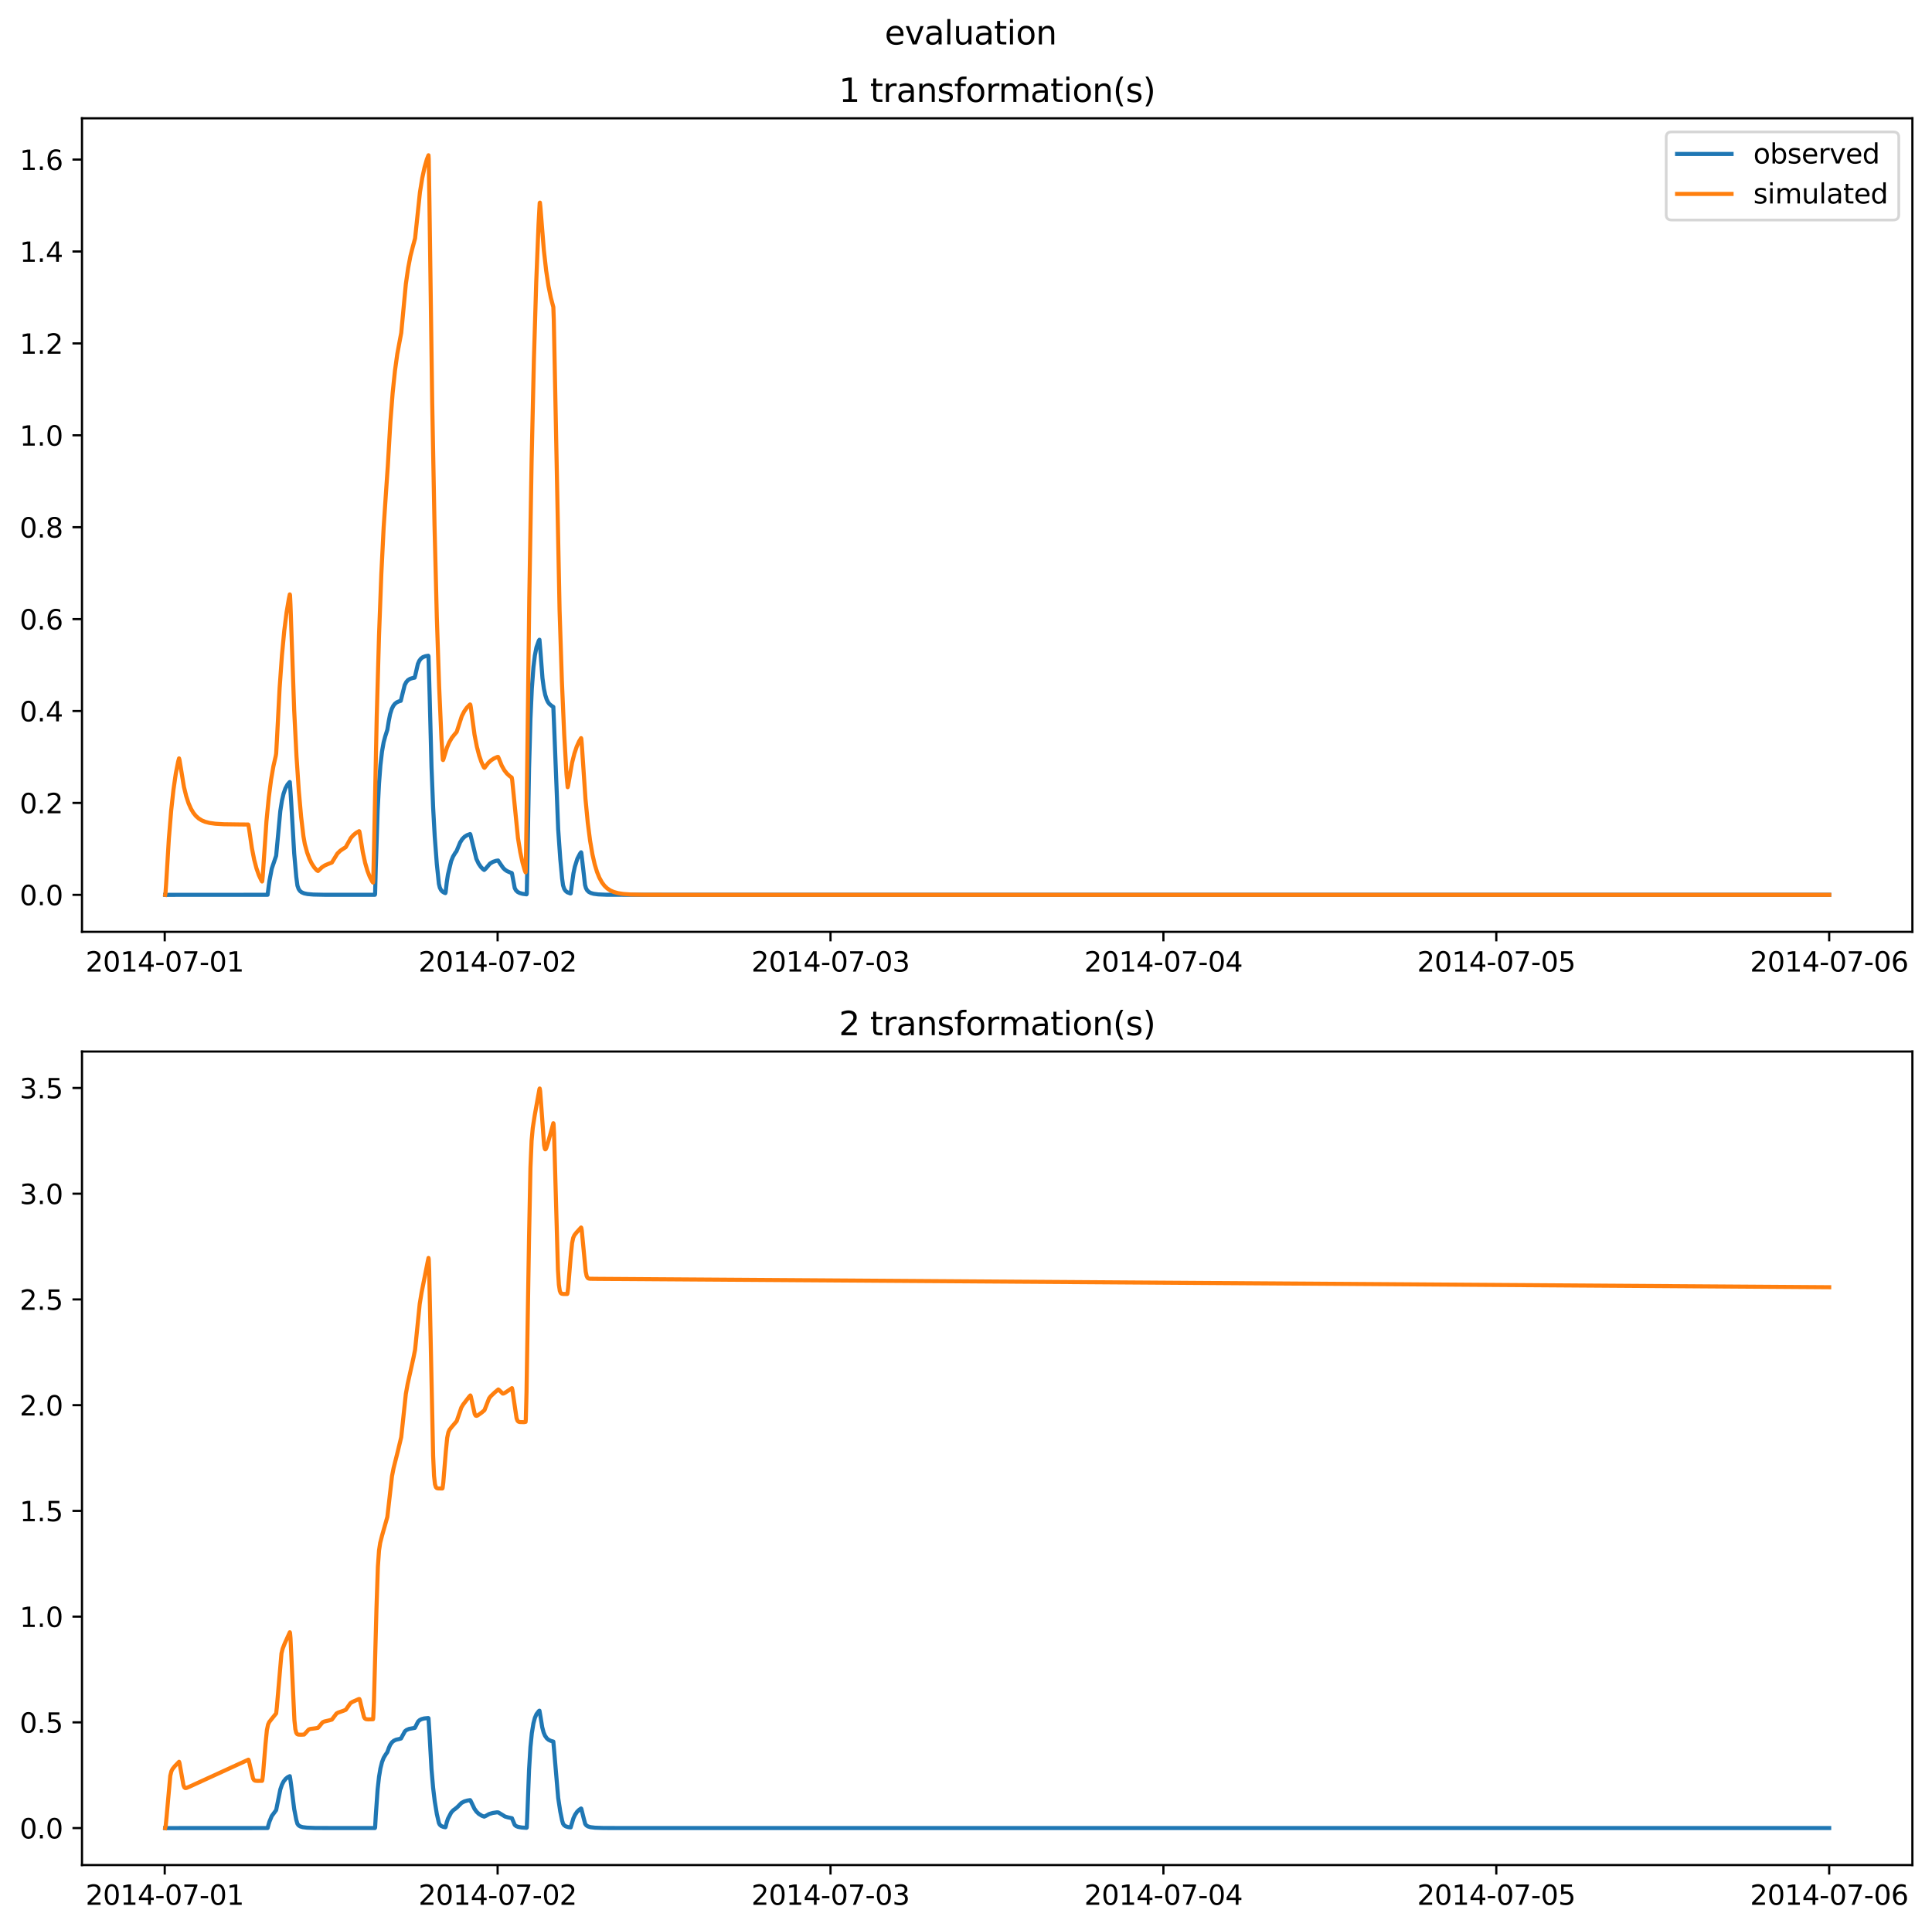 <?xml version="1.0" encoding="utf-8" standalone="no"?>
<!DOCTYPE svg PUBLIC "-//W3C//DTD SVG 1.1//EN"
  "http://www.w3.org/Graphics/SVG/1.1/DTD/svg11.dtd">
<svg xmlns:xlink="http://www.w3.org/1999/xlink" width="709.337pt" height="708.798pt" viewBox="0 0 709.337 708.798" xmlns="http://www.w3.org/2000/svg" version="1.1">
 <defs>
  <style type="text/css">*{stroke-linejoin: round; stroke-linecap: butt}</style>
 </defs>
 <g id="figure_1">
  <g id="patch_1">
   <path d="M 0 708.798 
L 709.337 708.798 
L 709.337 0 
L 0 0 
z
" style="fill: #ffffff"/>
  </g>
  <g id="axes_1">
   <g id="patch_2">
    <path d="M 30.103 342.2 
L 702.137 342.2 
L 702.137 43.44 
L 30.103 43.44 
z
" style="fill: #ffffff"/>
   </g>
   <g id="matplotlib.axis_1">
    <g id="xtick_1">
     <g id="line2d_1">
      <defs>
       <path id="m5a044f316c" d="M 0 0 
L 0 3.5 
" style="stroke: #000000; stroke-width: 0.8"/>
      </defs>
      <g>
       <use xlink:href="#m5a044f316c" x="60.48" y="342.2" style="stroke: #000000; stroke-width: 0.8"/>
      </g>
     </g>
     <g id="text_1">
      <!-- 2014-07-01 -->
      <g transform="translate(31.423 356.798) scale(0.1 -0.1)">
       <defs>
        <path id="DejaVuSans-32" d="M 1228 531 
L 3431 531 
L 3431 0 
L 469 0 
L 469 531 
Q 828 903 1448 1529 
Q 2069 2156 2228 2338 
Q 2531 2678 2651 2914 
Q 2772 3150 2772 3378 
Q 2772 3750 2511 3984 
Q 2250 4219 1831 4219 
Q 1534 4219 1204 4116 
Q 875 4013 500 3803 
L 500 4441 
Q 881 4594 1212 4672 
Q 1544 4750 1819 4750 
Q 2544 4750 2975 4387 
Q 3406 4025 3406 3419 
Q 3406 3131 3298 2873 
Q 3191 2616 2906 2266 
Q 2828 2175 2409 1742 
Q 1991 1309 1228 531 
z
" transform="scale(0.016)"/>
        <path id="DejaVuSans-30" d="M 2034 4250 
Q 1547 4250 1301 3770 
Q 1056 3291 1056 2328 
Q 1056 1369 1301 889 
Q 1547 409 2034 409 
Q 2525 409 2770 889 
Q 3016 1369 3016 2328 
Q 3016 3291 2770 3770 
Q 2525 4250 2034 4250 
z
M 2034 4750 
Q 2819 4750 3233 4129 
Q 3647 3509 3647 2328 
Q 3647 1150 3233 529 
Q 2819 -91 2034 -91 
Q 1250 -91 836 529 
Q 422 1150 422 2328 
Q 422 3509 836 4129 
Q 1250 4750 2034 4750 
z
" transform="scale(0.016)"/>
        <path id="DejaVuSans-31" d="M 794 531 
L 1825 531 
L 1825 4091 
L 703 3866 
L 703 4441 
L 1819 4666 
L 2450 4666 
L 2450 531 
L 3481 531 
L 3481 0 
L 794 0 
L 794 531 
z
" transform="scale(0.016)"/>
        <path id="DejaVuSans-34" d="M 2419 4116 
L 825 1625 
L 2419 1625 
L 2419 4116 
z
M 2253 4666 
L 3047 4666 
L 3047 1625 
L 3713 1625 
L 3713 1100 
L 3047 1100 
L 3047 0 
L 2419 0 
L 2419 1100 
L 313 1100 
L 313 1709 
L 2253 4666 
z
" transform="scale(0.016)"/>
        <path id="DejaVuSans-2d" d="M 313 2009 
L 1997 2009 
L 1997 1497 
L 313 1497 
L 313 2009 
z
" transform="scale(0.016)"/>
        <path id="DejaVuSans-37" d="M 525 4666 
L 3525 4666 
L 3525 4397 
L 1831 0 
L 1172 0 
L 2766 4134 
L 525 4134 
L 525 4666 
z
" transform="scale(0.016)"/>
       </defs>
       <use xlink:href="#DejaVuSans-32"/>
       <use xlink:href="#DejaVuSans-30" x="63.623"/>
       <use xlink:href="#DejaVuSans-31" x="127.246"/>
       <use xlink:href="#DejaVuSans-34" x="190.869"/>
       <use xlink:href="#DejaVuSans-2d" x="254.492"/>
       <use xlink:href="#DejaVuSans-30" x="290.576"/>
       <use xlink:href="#DejaVuSans-37" x="354.199"/>
       <use xlink:href="#DejaVuSans-2d" x="417.822"/>
       <use xlink:href="#DejaVuSans-30" x="453.906"/>
       <use xlink:href="#DejaVuSans-31" x="517.529"/>
      </g>
     </g>
    </g>
    <g id="xtick_2">
     <g id="line2d_2">
      <g>
       <use xlink:href="#m5a044f316c" x="182.702" y="342.2" style="stroke: #000000; stroke-width: 0.8"/>
      </g>
     </g>
     <g id="text_2">
      <!-- 2014-07-02 -->
      <g transform="translate(153.644 356.798) scale(0.1 -0.1)">
       <use xlink:href="#DejaVuSans-32"/>
       <use xlink:href="#DejaVuSans-30" x="63.623"/>
       <use xlink:href="#DejaVuSans-31" x="127.246"/>
       <use xlink:href="#DejaVuSans-34" x="190.869"/>
       <use xlink:href="#DejaVuSans-2d" x="254.492"/>
       <use xlink:href="#DejaVuSans-30" x="290.576"/>
       <use xlink:href="#DejaVuSans-37" x="354.199"/>
       <use xlink:href="#DejaVuSans-2d" x="417.822"/>
       <use xlink:href="#DejaVuSans-30" x="453.906"/>
       <use xlink:href="#DejaVuSans-32" x="517.529"/>
      </g>
     </g>
    </g>
    <g id="xtick_3">
     <g id="line2d_3">
      <g>
       <use xlink:href="#m5a044f316c" x="304.924" y="342.2" style="stroke: #000000; stroke-width: 0.8"/>
      </g>
     </g>
     <g id="text_3">
      <!-- 2014-07-03 -->
      <g transform="translate(275.866 356.798) scale(0.1 -0.1)">
       <defs>
        <path id="DejaVuSans-33" d="M 2597 2516 
Q 3050 2419 3304 2112 
Q 3559 1806 3559 1356 
Q 3559 666 3084 287 
Q 2609 -91 1734 -91 
Q 1441 -91 1130 -33 
Q 819 25 488 141 
L 488 750 
Q 750 597 1062 519 
Q 1375 441 1716 441 
Q 2309 441 2620 675 
Q 2931 909 2931 1356 
Q 2931 1769 2642 2001 
Q 2353 2234 1838 2234 
L 1294 2234 
L 1294 2753 
L 1863 2753 
Q 2328 2753 2575 2939 
Q 2822 3125 2822 3475 
Q 2822 3834 2567 4026 
Q 2313 4219 1838 4219 
Q 1578 4219 1281 4162 
Q 984 4106 628 3988 
L 628 4550 
Q 988 4650 1302 4700 
Q 1616 4750 1894 4750 
Q 2613 4750 3031 4423 
Q 3450 4097 3450 3541 
Q 3450 3153 3228 2886 
Q 3006 2619 2597 2516 
z
" transform="scale(0.016)"/>
       </defs>
       <use xlink:href="#DejaVuSans-32"/>
       <use xlink:href="#DejaVuSans-30" x="63.623"/>
       <use xlink:href="#DejaVuSans-31" x="127.246"/>
       <use xlink:href="#DejaVuSans-34" x="190.869"/>
       <use xlink:href="#DejaVuSans-2d" x="254.492"/>
       <use xlink:href="#DejaVuSans-30" x="290.576"/>
       <use xlink:href="#DejaVuSans-37" x="354.199"/>
       <use xlink:href="#DejaVuSans-2d" x="417.822"/>
       <use xlink:href="#DejaVuSans-30" x="453.906"/>
       <use xlink:href="#DejaVuSans-33" x="517.529"/>
      </g>
     </g>
    </g>
    <g id="xtick_4">
     <g id="line2d_4">
      <g>
       <use xlink:href="#m5a044f316c" x="427.146" y="342.2" style="stroke: #000000; stroke-width: 0.8"/>
      </g>
     </g>
     <g id="text_4">
      <!-- 2014-07-04 -->
      <g transform="translate(398.088 356.798) scale(0.1 -0.1)">
       <use xlink:href="#DejaVuSans-32"/>
       <use xlink:href="#DejaVuSans-30" x="63.623"/>
       <use xlink:href="#DejaVuSans-31" x="127.246"/>
       <use xlink:href="#DejaVuSans-34" x="190.869"/>
       <use xlink:href="#DejaVuSans-2d" x="254.492"/>
       <use xlink:href="#DejaVuSans-30" x="290.576"/>
       <use xlink:href="#DejaVuSans-37" x="354.199"/>
       <use xlink:href="#DejaVuSans-2d" x="417.822"/>
       <use xlink:href="#DejaVuSans-30" x="453.906"/>
       <use xlink:href="#DejaVuSans-34" x="517.529"/>
      </g>
     </g>
    </g>
    <g id="xtick_5">
     <g id="line2d_5">
      <g>
       <use xlink:href="#m5a044f316c" x="549.368" y="342.2" style="stroke: #000000; stroke-width: 0.8"/>
      </g>
     </g>
     <g id="text_5">
      <!-- 2014-07-05 -->
      <g transform="translate(520.31 356.798) scale(0.1 -0.1)">
       <defs>
        <path id="DejaVuSans-35" d="M 691 4666 
L 3169 4666 
L 3169 4134 
L 1269 4134 
L 1269 2991 
Q 1406 3038 1543 3061 
Q 1681 3084 1819 3084 
Q 2600 3084 3056 2656 
Q 3513 2228 3513 1497 
Q 3513 744 3044 326 
Q 2575 -91 1722 -91 
Q 1428 -91 1123 -41 
Q 819 9 494 109 
L 494 744 
Q 775 591 1075 516 
Q 1375 441 1709 441 
Q 2250 441 2565 725 
Q 2881 1009 2881 1497 
Q 2881 1984 2565 2268 
Q 2250 2553 1709 2553 
Q 1456 2553 1204 2497 
Q 953 2441 691 2322 
L 691 4666 
z
" transform="scale(0.016)"/>
       </defs>
       <use xlink:href="#DejaVuSans-32"/>
       <use xlink:href="#DejaVuSans-30" x="63.623"/>
       <use xlink:href="#DejaVuSans-31" x="127.246"/>
       <use xlink:href="#DejaVuSans-34" x="190.869"/>
       <use xlink:href="#DejaVuSans-2d" x="254.492"/>
       <use xlink:href="#DejaVuSans-30" x="290.576"/>
       <use xlink:href="#DejaVuSans-37" x="354.199"/>
       <use xlink:href="#DejaVuSans-2d" x="417.822"/>
       <use xlink:href="#DejaVuSans-30" x="453.906"/>
       <use xlink:href="#DejaVuSans-35" x="517.529"/>
      </g>
     </g>
    </g>
    <g id="xtick_6">
     <g id="line2d_6">
      <g>
       <use xlink:href="#m5a044f316c" x="671.59" y="342.2" style="stroke: #000000; stroke-width: 0.8"/>
      </g>
     </g>
     <g id="text_6">
      <!-- 2014-07-06 -->
      <g transform="translate(642.532 356.798) scale(0.1 -0.1)">
       <defs>
        <path id="DejaVuSans-36" d="M 2113 2584 
Q 1688 2584 1439 2293 
Q 1191 2003 1191 1497 
Q 1191 994 1439 701 
Q 1688 409 2113 409 
Q 2538 409 2786 701 
Q 3034 994 3034 1497 
Q 3034 2003 2786 2293 
Q 2538 2584 2113 2584 
z
M 3366 4563 
L 3366 3988 
Q 3128 4100 2886 4159 
Q 2644 4219 2406 4219 
Q 1781 4219 1451 3797 
Q 1122 3375 1075 2522 
Q 1259 2794 1537 2939 
Q 1816 3084 2150 3084 
Q 2853 3084 3261 2657 
Q 3669 2231 3669 1497 
Q 3669 778 3244 343 
Q 2819 -91 2113 -91 
Q 1303 -91 875 529 
Q 447 1150 447 2328 
Q 447 3434 972 4092 
Q 1497 4750 2381 4750 
Q 2619 4750 2861 4703 
Q 3103 4656 3366 4563 
z
" transform="scale(0.016)"/>
       </defs>
       <use xlink:href="#DejaVuSans-32"/>
       <use xlink:href="#DejaVuSans-30" x="63.623"/>
       <use xlink:href="#DejaVuSans-31" x="127.246"/>
       <use xlink:href="#DejaVuSans-34" x="190.869"/>
       <use xlink:href="#DejaVuSans-2d" x="254.492"/>
       <use xlink:href="#DejaVuSans-30" x="290.576"/>
       <use xlink:href="#DejaVuSans-37" x="354.199"/>
       <use xlink:href="#DejaVuSans-2d" x="417.822"/>
       <use xlink:href="#DejaVuSans-30" x="453.906"/>
       <use xlink:href="#DejaVuSans-36" x="517.529"/>
      </g>
     </g>
    </g>
   </g>
   <g id="matplotlib.axis_2">
    <g id="ytick_1">
     <g id="line2d_7">
      <defs>
       <path id="mdfb2ff45b2" d="M 0 0 
L -3.5 0 
" style="stroke: #000000; stroke-width: 0.8"/>
      </defs>
      <g>
       <use xlink:href="#mdfb2ff45b2" x="30.103" y="328.62" style="stroke: #000000; stroke-width: 0.8"/>
      </g>
     </g>
     <g id="text_7">
      <!-- 0.0 -->
      <g transform="translate(7.2 332.419) scale(0.1 -0.1)">
       <defs>
        <path id="DejaVuSans-2e" d="M 684 794 
L 1344 794 
L 1344 0 
L 684 0 
L 684 794 
z
" transform="scale(0.016)"/>
       </defs>
       <use xlink:href="#DejaVuSans-30"/>
       <use xlink:href="#DejaVuSans-2e" x="63.623"/>
       <use xlink:href="#DejaVuSans-30" x="95.41"/>
      </g>
     </g>
    </g>
    <g id="ytick_2">
     <g id="line2d_8">
      <g>
       <use xlink:href="#mdfb2ff45b2" x="30.103" y="294.868" style="stroke: #000000; stroke-width: 0.8"/>
      </g>
     </g>
     <g id="text_8">
      <!-- 0.2 -->
      <g transform="translate(7.2 298.667) scale(0.1 -0.1)">
       <use xlink:href="#DejaVuSans-30"/>
       <use xlink:href="#DejaVuSans-2e" x="63.623"/>
       <use xlink:href="#DejaVuSans-32" x="95.41"/>
      </g>
     </g>
    </g>
    <g id="ytick_3">
     <g id="line2d_9">
      <g>
       <use xlink:href="#mdfb2ff45b2" x="30.103" y="261.116" style="stroke: #000000; stroke-width: 0.8"/>
      </g>
     </g>
     <g id="text_9">
      <!-- 0.4 -->
      <g transform="translate(7.2 264.915) scale(0.1 -0.1)">
       <use xlink:href="#DejaVuSans-30"/>
       <use xlink:href="#DejaVuSans-2e" x="63.623"/>
       <use xlink:href="#DejaVuSans-34" x="95.41"/>
      </g>
     </g>
    </g>
    <g id="ytick_4">
     <g id="line2d_10">
      <g>
       <use xlink:href="#mdfb2ff45b2" x="30.103" y="227.363" style="stroke: #000000; stroke-width: 0.8"/>
      </g>
     </g>
     <g id="text_10">
      <!-- 0.6 -->
      <g transform="translate(7.2 231.163) scale(0.1 -0.1)">
       <use xlink:href="#DejaVuSans-30"/>
       <use xlink:href="#DejaVuSans-2e" x="63.623"/>
       <use xlink:href="#DejaVuSans-36" x="95.41"/>
      </g>
     </g>
    </g>
    <g id="ytick_5">
     <g id="line2d_11">
      <g>
       <use xlink:href="#mdfb2ff45b2" x="30.103" y="193.611" style="stroke: #000000; stroke-width: 0.8"/>
      </g>
     </g>
     <g id="text_11">
      <!-- 0.8 -->
      <g transform="translate(7.2 197.41) scale(0.1 -0.1)">
       <defs>
        <path id="DejaVuSans-38" d="M 2034 2216 
Q 1584 2216 1326 1975 
Q 1069 1734 1069 1313 
Q 1069 891 1326 650 
Q 1584 409 2034 409 
Q 2484 409 2743 651 
Q 3003 894 3003 1313 
Q 3003 1734 2745 1975 
Q 2488 2216 2034 2216 
z
M 1403 2484 
Q 997 2584 770 2862 
Q 544 3141 544 3541 
Q 544 4100 942 4425 
Q 1341 4750 2034 4750 
Q 2731 4750 3128 4425 
Q 3525 4100 3525 3541 
Q 3525 3141 3298 2862 
Q 3072 2584 2669 2484 
Q 3125 2378 3379 2068 
Q 3634 1759 3634 1313 
Q 3634 634 3220 271 
Q 2806 -91 2034 -91 
Q 1263 -91 848 271 
Q 434 634 434 1313 
Q 434 1759 690 2068 
Q 947 2378 1403 2484 
z
M 1172 3481 
Q 1172 3119 1398 2916 
Q 1625 2713 2034 2713 
Q 2441 2713 2670 2916 
Q 2900 3119 2900 3481 
Q 2900 3844 2670 4047 
Q 2441 4250 2034 4250 
Q 1625 4250 1398 4047 
Q 1172 3844 1172 3481 
z
" transform="scale(0.016)"/>
       </defs>
       <use xlink:href="#DejaVuSans-30"/>
       <use xlink:href="#DejaVuSans-2e" x="63.623"/>
       <use xlink:href="#DejaVuSans-38" x="95.41"/>
      </g>
     </g>
    </g>
    <g id="ytick_6">
     <g id="line2d_12">
      <g>
       <use xlink:href="#mdfb2ff45b2" x="30.103" y="159.859" style="stroke: #000000; stroke-width: 0.8"/>
      </g>
     </g>
     <g id="text_12">
      <!-- 1.0 -->
      <g transform="translate(7.2 163.658) scale(0.1 -0.1)">
       <use xlink:href="#DejaVuSans-31"/>
       <use xlink:href="#DejaVuSans-2e" x="63.623"/>
       <use xlink:href="#DejaVuSans-30" x="95.41"/>
      </g>
     </g>
    </g>
    <g id="ytick_7">
     <g id="line2d_13">
      <g>
       <use xlink:href="#mdfb2ff45b2" x="30.103" y="126.107" style="stroke: #000000; stroke-width: 0.8"/>
      </g>
     </g>
     <g id="text_13">
      <!-- 1.2 -->
      <g transform="translate(7.2 129.906) scale(0.1 -0.1)">
       <use xlink:href="#DejaVuSans-31"/>
       <use xlink:href="#DejaVuSans-2e" x="63.623"/>
       <use xlink:href="#DejaVuSans-32" x="95.41"/>
      </g>
     </g>
    </g>
    <g id="ytick_8">
     <g id="line2d_14">
      <g>
       <use xlink:href="#mdfb2ff45b2" x="30.103" y="92.355" style="stroke: #000000; stroke-width: 0.8"/>
      </g>
     </g>
     <g id="text_14">
      <!-- 1.4 -->
      <g transform="translate(7.2 96.154) scale(0.1 -0.1)">
       <use xlink:href="#DejaVuSans-31"/>
       <use xlink:href="#DejaVuSans-2e" x="63.623"/>
       <use xlink:href="#DejaVuSans-34" x="95.41"/>
      </g>
     </g>
    </g>
    <g id="ytick_9">
     <g id="line2d_15">
      <g>
       <use xlink:href="#mdfb2ff45b2" x="30.103" y="58.603" style="stroke: #000000; stroke-width: 0.8"/>
      </g>
     </g>
     <g id="text_15">
      <!-- 1.6 -->
      <g transform="translate(7.2 62.402) scale(0.1 -0.1)">
       <use xlink:href="#DejaVuSans-31"/>
       <use xlink:href="#DejaVuSans-2e" x="63.623"/>
       <use xlink:href="#DejaVuSans-36" x="95.41"/>
      </g>
     </g>
    </g>
   </g>
   <g id="line2d_16">
    <path d="M 60.65 328.62 
L 98.25 328.601 
L 98.675 325.271 
L 98.929 323.485 
L 99.778 319.008 
L 101.391 314.258 
L 102.919 297.805 
L 103.513 294.043 
L 104.107 291.478 
L 104.786 289.524 
L 105.55 288.117 
L 106.314 287.225 
L 106.398 287.188 
L 106.568 289.299 
L 106.908 294.531 
L 108.011 313.368 
L 108.775 322.014 
L 109.199 325.213 
L 109.624 326.449 
L 110.133 327.191 
L 110.727 327.668 
L 111.661 328.069 
L 112.934 328.335 
L 115.056 328.515 
L 119.215 328.603 
L 137.633 328.603 
L 137.718 328.333 
L 137.972 318.416 
L 138.651 297.623 
L 139.161 287.717 
L 139.67 281.044 
L 140.264 275.933 
L 140.858 272.599 
L 141.452 270.38 
L 142.216 267.99 
L 142.725 264.858 
L 143.235 262.269 
L 143.829 260.364 
L 144.423 259.176 
L 145.017 258.434 
L 145.696 257.912 
L 146.545 257.543 
L 147.139 257.377 
L 147.479 256.01 
L 148.582 251.585 
L 149.176 250.459 
L 149.77 249.789 
L 150.534 249.307 
L 151.468 249.005 
L 152.232 248.855 
L 152.486 247.915 
L 153.42 243.861 
L 153.929 242.701 
L 154.523 241.891 
L 155.287 241.318 
L 156.221 240.98 
L 157.239 240.813 
L 157.324 240.981 
L 157.749 255.577 
L 158.428 281.628 
L 159.022 296.537 
L 159.616 307.254 
L 160.38 317.329 
L 161.144 324.586 
L 161.483 325.967 
L 161.908 326.826 
L 162.417 327.398 
L 163.096 327.823 
L 163.52 327.982 
L 163.605 327.743 
L 164.029 324.03 
L 164.454 321.213 
L 165.642 316.259 
L 166.321 314.582 
L 167.17 313.168 
L 167.594 312.625 
L 168.952 309.364 
L 169.716 308.157 
L 170.565 307.291 
L 171.499 306.704 
L 172.602 306.3 
L 172.687 306.419 
L 174.894 315.393 
L 175.742 317.193 
L 176.591 318.419 
L 177.355 319.193 
L 177.779 319.482 
L 178.374 318.941 
L 179.901 317.146 
L 181.005 316.498 
L 182.193 316.109 
L 182.872 316.01 
L 183.721 317.276 
L 184.739 318.742 
L 185.418 319.394 
L 186.182 319.914 
L 187.455 320.459 
L 187.88 320.588 
L 187.965 320.753 
L 188.983 326.13 
L 189.407 326.915 
L 190.002 327.516 
L 190.765 327.931 
L 191.869 328.242 
L 193.312 328.435 
L 193.397 328.243 
L 193.566 320.482 
L 194.245 282.124 
L 194.755 263.937 
L 195.264 252.883 
L 195.858 244.992 
L 196.367 240.768 
L 196.961 237.728 
L 197.81 235.314 
L 198.065 234.936 
L 198.404 238.951 
L 199.168 249.034 
L 199.678 252.835 
L 200.187 255.221 
L 200.696 256.803 
L 201.205 257.838 
L 201.715 258.535 
L 202.478 259.171 
L 203.157 259.605 
L 203.497 267.93 
L 204.94 304.567 
L 205.704 315.443 
L 206.383 322.614 
L 206.722 325.111 
L 207.147 326.4 
L 207.656 327.165 
L 208.25 327.661 
L 209.438 328.118 
L 209.523 328.073 
L 210.542 320.73 
L 211.051 318.31 
L 211.985 315.344 
L 212.918 313.557 
L 213.343 312.995 
L 213.427 313.148 
L 214.191 319.672 
L 214.785 324.953 
L 215.125 326.135 
L 215.549 326.918 
L 216.144 327.518 
L 216.907 327.933 
L 217.926 328.227 
L 219.623 328.452 
L 222.594 328.581 
L 229.554 328.603 
L 671.59 328.603 
L 671.59 328.603 
" clip-path="url(#p24f9f3c660)" style="fill: none; stroke: #1f77b4; stroke-width: 1.5; stroke-linecap: square"/>
   </g>
   <g id="line2d_17">
    <path d="M 60.65 328.62 
L 60.735 328.269 
L 60.99 324.647 
L 62.008 307.859 
L 62.857 297.574 
L 63.706 289.854 
L 64.554 284.06 
L 65.403 279.711 
L 65.743 278.509 
L 65.912 279.11 
L 67.525 288.932 
L 68.374 292.387 
L 69.223 294.981 
L 70.071 296.928 
L 71.005 298.513 
L 71.939 299.67 
L 72.957 300.577 
L 74.061 301.265 
L 75.334 301.797 
L 76.946 302.213 
L 79.068 302.507 
L 82.209 302.69 
L 88.235 302.774 
L 91.121 302.795 
L 91.206 302.937 
L 91.46 304.447 
L 92.479 311.441 
L 93.327 315.725 
L 94.176 318.941 
L 95.025 321.355 
L 95.874 323.167 
L 96.213 323.727 
L 96.298 323.523 
L 96.468 321.64 
L 97.826 301.625 
L 98.675 292.895 
L 99.523 286.342 
L 100.372 281.424 
L 101.221 277.732 
L 101.391 276.74 
L 101.645 272.252 
L 102.664 252.667 
L 103.513 240.684 
L 104.361 231.69 
L 105.21 224.939 
L 106.059 219.872 
L 106.398 218.281 
L 106.483 218.578 
L 106.653 222.135 
L 108.011 260.857 
L 108.86 277.756 
L 109.709 290.441 
L 110.557 299.963 
L 111.406 307.11 
L 111.915 309.956 
L 112.764 313.069 
L 113.613 315.401 
L 114.462 317.152 
L 115.395 318.577 
L 116.329 319.617 
L 116.753 319.867 
L 117.178 319.452 
L 118.196 318.511 
L 119.3 317.798 
L 120.573 317.246 
L 121.846 316.763 
L 123.883 313.45 
L 124.901 312.451 
L 126.005 311.694 
L 126.939 311.116 
L 128.806 307.747 
L 129.739 306.684 
L 130.758 305.85 
L 131.861 305.23 
L 131.946 305.327 
L 132.201 306.664 
L 133.219 313.014 
L 134.068 316.906 
L 134.917 319.827 
L 135.766 322.02 
L 136.699 323.806 
L 136.954 324.11 
L 137.039 323.211 
L 137.293 312.698 
L 138.312 263.499 
L 139.161 233.353 
L 140.009 210.725 
L 140.858 193.74 
L 141.707 180.991 
L 142.386 171.125 
L 143.32 155.08 
L 144.168 144.241 
L 145.017 136.106 
L 145.866 129.999 
L 146.715 125.416 
L 147.309 122.283 
L 149.006 104.331 
L 149.855 98.418 
L 150.704 93.979 
L 151.553 90.648 
L 152.401 87.524 
L 154.184 70.603 
L 155.033 65.37 
L 155.881 61.442 
L 156.73 58.494 
L 157.324 57.02 
L 157.409 58.35 
L 157.664 74.069 
L 158.682 147.703 
L 159.531 192.822 
L 160.38 226.689 
L 161.229 252.11 
L 162.077 271.191 
L 162.587 279.026 
L 162.671 279.12 
L 162.841 278.713 
L 164.114 274.526 
L 164.963 272.554 
L 165.897 270.948 
L 166.83 269.777 
L 167.679 268.782 
L 169.546 263.009 
L 170.48 261.19 
L 171.414 259.863 
L 172.432 258.822 
L 172.602 258.696 
L 172.687 258.799 
L 172.857 259.742 
L 174.215 269.762 
L 175.063 274.133 
L 175.912 277.413 
L 176.761 279.876 
L 177.61 281.724 
L 177.864 281.975 
L 178.119 281.679 
L 179.222 280.216 
L 180.241 279.265 
L 181.344 278.546 
L 182.617 277.989 
L 182.872 277.966 
L 183.127 278.491 
L 184.23 281.211 
L 185.164 282.855 
L 186.097 284.054 
L 187.116 284.996 
L 187.88 285.538 
L 188.049 286.446 
L 190.171 307.759 
L 191.02 312.962 
L 191.869 316.867 
L 192.718 319.798 
L 192.972 320.369 
L 193.057 318.893 
L 193.312 301.429 
L 194.33 219.622 
L 195.179 169.494 
L 196.028 131.867 
L 196.877 103.624 
L 197.725 82.425 
L 198.15 74.52 
L 198.235 74.412 
L 198.404 75.999 
L 199.678 91.898 
L 200.526 99.394 
L 201.375 105.02 
L 202.224 109.243 
L 203.157 112.787 
L 203.327 117.352 
L 205.449 224.122 
L 206.298 250.183 
L 207.147 269.745 
L 207.995 284.428 
L 208.42 289.087 
L 208.59 288.473 
L 210.032 280.136 
L 210.881 276.765 
L 211.73 274.235 
L 212.579 272.336 
L 213.343 271.066 
L 213.427 271.283 
L 213.597 273.19 
L 214.955 293.356 
L 215.804 302.151 
L 216.653 308.752 
L 217.502 313.707 
L 218.35 317.426 
L 219.199 320.218 
L 220.048 322.313 
L 220.981 324.02 
L 221.915 325.265 
L 222.934 326.242 
L 224.037 326.982 
L 225.31 327.555 
L 226.838 327.984 
L 228.79 328.291 
L 231.676 328.496 
L 236.768 328.598 
L 254.762 328.62 
L 671.59 328.62 
L 671.59 328.62 
" clip-path="url(#p24f9f3c660)" style="fill: none; stroke: #ff7f0e; stroke-width: 1.5; stroke-linecap: square"/>
   </g>
   <g id="patch_3">
    <path d="M 30.103 342.2 
L 30.103 43.44 
" style="fill: none; stroke: #000000; stroke-width: 0.8; stroke-linejoin: miter; stroke-linecap: square"/>
   </g>
   <g id="patch_4">
    <path d="M 702.137 342.2 
L 702.137 43.44 
" style="fill: none; stroke: #000000; stroke-width: 0.8; stroke-linejoin: miter; stroke-linecap: square"/>
   </g>
   <g id="patch_5">
    <path d="M 30.103 342.2 
L 702.137 342.2 
" style="fill: none; stroke: #000000; stroke-width: 0.8; stroke-linejoin: miter; stroke-linecap: square"/>
   </g>
   <g id="patch_6">
    <path d="M 30.103 43.44 
L 702.137 43.44 
" style="fill: none; stroke: #000000; stroke-width: 0.8; stroke-linejoin: miter; stroke-linecap: square"/>
   </g>
   <g id="text_16">
    <!-- 1 transformation(s) -->
    <g transform="translate(308.005 37.44) scale(0.12 -0.12)">
     <defs>
      <path id="DejaVuSans-20" transform="scale(0.016)"/>
      <path id="DejaVuSans-74" d="M 1172 4494 
L 1172 3500 
L 2356 3500 
L 2356 3053 
L 1172 3053 
L 1172 1153 
Q 1172 725 1289 603 
Q 1406 481 1766 481 
L 2356 481 
L 2356 0 
L 1766 0 
Q 1100 0 847 248 
Q 594 497 594 1153 
L 594 3053 
L 172 3053 
L 172 3500 
L 594 3500 
L 594 4494 
L 1172 4494 
z
" transform="scale(0.016)"/>
      <path id="DejaVuSans-72" d="M 2631 2963 
Q 2534 3019 2420 3045 
Q 2306 3072 2169 3072 
Q 1681 3072 1420 2755 
Q 1159 2438 1159 1844 
L 1159 0 
L 581 0 
L 581 3500 
L 1159 3500 
L 1159 2956 
Q 1341 3275 1631 3429 
Q 1922 3584 2338 3584 
Q 2397 3584 2469 3576 
Q 2541 3569 2628 3553 
L 2631 2963 
z
" transform="scale(0.016)"/>
      <path id="DejaVuSans-61" d="M 2194 1759 
Q 1497 1759 1228 1600 
Q 959 1441 959 1056 
Q 959 750 1161 570 
Q 1363 391 1709 391 
Q 2188 391 2477 730 
Q 2766 1069 2766 1631 
L 2766 1759 
L 2194 1759 
z
M 3341 1997 
L 3341 0 
L 2766 0 
L 2766 531 
Q 2569 213 2275 61 
Q 1981 -91 1556 -91 
Q 1019 -91 701 211 
Q 384 513 384 1019 
Q 384 1609 779 1909 
Q 1175 2209 1959 2209 
L 2766 2209 
L 2766 2266 
Q 2766 2663 2505 2880 
Q 2244 3097 1772 3097 
Q 1472 3097 1187 3025 
Q 903 2953 641 2809 
L 641 3341 
Q 956 3463 1253 3523 
Q 1550 3584 1831 3584 
Q 2591 3584 2966 3190 
Q 3341 2797 3341 1997 
z
" transform="scale(0.016)"/>
      <path id="DejaVuSans-6e" d="M 3513 2113 
L 3513 0 
L 2938 0 
L 2938 2094 
Q 2938 2591 2744 2837 
Q 2550 3084 2163 3084 
Q 1697 3084 1428 2787 
Q 1159 2491 1159 1978 
L 1159 0 
L 581 0 
L 581 3500 
L 1159 3500 
L 1159 2956 
Q 1366 3272 1645 3428 
Q 1925 3584 2291 3584 
Q 2894 3584 3203 3211 
Q 3513 2838 3513 2113 
z
" transform="scale(0.016)"/>
      <path id="DejaVuSans-73" d="M 2834 3397 
L 2834 2853 
Q 2591 2978 2328 3040 
Q 2066 3103 1784 3103 
Q 1356 3103 1142 2972 
Q 928 2841 928 2578 
Q 928 2378 1081 2264 
Q 1234 2150 1697 2047 
L 1894 2003 
Q 2506 1872 2764 1633 
Q 3022 1394 3022 966 
Q 3022 478 2636 193 
Q 2250 -91 1575 -91 
Q 1294 -91 989 -36 
Q 684 19 347 128 
L 347 722 
Q 666 556 975 473 
Q 1284 391 1588 391 
Q 1994 391 2212 530 
Q 2431 669 2431 922 
Q 2431 1156 2273 1281 
Q 2116 1406 1581 1522 
L 1381 1569 
Q 847 1681 609 1914 
Q 372 2147 372 2553 
Q 372 3047 722 3315 
Q 1072 3584 1716 3584 
Q 2034 3584 2315 3537 
Q 2597 3491 2834 3397 
z
" transform="scale(0.016)"/>
      <path id="DejaVuSans-66" d="M 2375 4863 
L 2375 4384 
L 1825 4384 
Q 1516 4384 1395 4259 
Q 1275 4134 1275 3809 
L 1275 3500 
L 2222 3500 
L 2222 3053 
L 1275 3053 
L 1275 0 
L 697 0 
L 697 3053 
L 147 3053 
L 147 3500 
L 697 3500 
L 697 3744 
Q 697 4328 969 4595 
Q 1241 4863 1831 4863 
L 2375 4863 
z
" transform="scale(0.016)"/>
      <path id="DejaVuSans-6f" d="M 1959 3097 
Q 1497 3097 1228 2736 
Q 959 2375 959 1747 
Q 959 1119 1226 758 
Q 1494 397 1959 397 
Q 2419 397 2687 759 
Q 2956 1122 2956 1747 
Q 2956 2369 2687 2733 
Q 2419 3097 1959 3097 
z
M 1959 3584 
Q 2709 3584 3137 3096 
Q 3566 2609 3566 1747 
Q 3566 888 3137 398 
Q 2709 -91 1959 -91 
Q 1206 -91 779 398 
Q 353 888 353 1747 
Q 353 2609 779 3096 
Q 1206 3584 1959 3584 
z
" transform="scale(0.016)"/>
      <path id="DejaVuSans-6d" d="M 3328 2828 
Q 3544 3216 3844 3400 
Q 4144 3584 4550 3584 
Q 5097 3584 5394 3201 
Q 5691 2819 5691 2113 
L 5691 0 
L 5113 0 
L 5113 2094 
Q 5113 2597 4934 2840 
Q 4756 3084 4391 3084 
Q 3944 3084 3684 2787 
Q 3425 2491 3425 1978 
L 3425 0 
L 2847 0 
L 2847 2094 
Q 2847 2600 2669 2842 
Q 2491 3084 2119 3084 
Q 1678 3084 1418 2786 
Q 1159 2488 1159 1978 
L 1159 0 
L 581 0 
L 581 3500 
L 1159 3500 
L 1159 2956 
Q 1356 3278 1631 3431 
Q 1906 3584 2284 3584 
Q 2666 3584 2933 3390 
Q 3200 3197 3328 2828 
z
" transform="scale(0.016)"/>
      <path id="DejaVuSans-69" d="M 603 3500 
L 1178 3500 
L 1178 0 
L 603 0 
L 603 3500 
z
M 603 4863 
L 1178 4863 
L 1178 4134 
L 603 4134 
L 603 4863 
z
" transform="scale(0.016)"/>
      <path id="DejaVuSans-28" d="M 1984 4856 
Q 1566 4138 1362 3434 
Q 1159 2731 1159 2009 
Q 1159 1288 1364 580 
Q 1569 -128 1984 -844 
L 1484 -844 
Q 1016 -109 783 600 
Q 550 1309 550 2009 
Q 550 2706 781 3412 
Q 1013 4119 1484 4856 
L 1984 4856 
z
" transform="scale(0.016)"/>
      <path id="DejaVuSans-29" d="M 513 4856 
L 1013 4856 
Q 1481 4119 1714 3412 
Q 1947 2706 1947 2009 
Q 1947 1309 1714 600 
Q 1481 -109 1013 -844 
L 513 -844 
Q 928 -128 1133 580 
Q 1338 1288 1338 2009 
Q 1338 2731 1133 3434 
Q 928 4138 513 4856 
z
" transform="scale(0.016)"/>
     </defs>
     <use xlink:href="#DejaVuSans-31"/>
     <use xlink:href="#DejaVuSans-20" x="63.623"/>
     <use xlink:href="#DejaVuSans-74" x="95.41"/>
     <use xlink:href="#DejaVuSans-72" x="134.619"/>
     <use xlink:href="#DejaVuSans-61" x="175.732"/>
     <use xlink:href="#DejaVuSans-6e" x="237.012"/>
     <use xlink:href="#DejaVuSans-73" x="300.391"/>
     <use xlink:href="#DejaVuSans-66" x="352.49"/>
     <use xlink:href="#DejaVuSans-6f" x="387.695"/>
     <use xlink:href="#DejaVuSans-72" x="448.877"/>
     <use xlink:href="#DejaVuSans-6d" x="488.24"/>
     <use xlink:href="#DejaVuSans-61" x="585.652"/>
     <use xlink:href="#DejaVuSans-74" x="646.932"/>
     <use xlink:href="#DejaVuSans-69" x="686.141"/>
     <use xlink:href="#DejaVuSans-6f" x="713.924"/>
     <use xlink:href="#DejaVuSans-6e" x="775.105"/>
     <use xlink:href="#DejaVuSans-28" x="838.484"/>
     <use xlink:href="#DejaVuSans-73" x="877.498"/>
     <use xlink:href="#DejaVuSans-29" x="929.598"/>
    </g>
   </g>
   <g id="legend_1">
    <g id="patch_7">
     <path d="M 613.743 80.796 
L 695.137 80.796 
Q 697.137 80.796 697.137 78.796 
L 697.137 50.44 
Q 697.137 48.44 695.137 48.44 
L 613.743 48.44 
Q 611.743 48.44 611.743 50.44 
L 611.743 78.796 
Q 611.743 80.796 613.743 80.796 
z
" style="fill: #ffffff; opacity: 0.8; stroke: #cccccc; stroke-linejoin: miter"/>
    </g>
    <g id="line2d_18">
     <path d="M 615.743 56.538 
L 625.743 56.538 
L 635.743 56.538 
" style="fill: none; stroke: #1f77b4; stroke-width: 1.5; stroke-linecap: square"/>
    </g>
    <g id="text_17">
     <!-- observed -->
     <g transform="translate(643.743 60.038) scale(0.1 -0.1)">
      <defs>
       <path id="DejaVuSans-62" d="M 3116 1747 
Q 3116 2381 2855 2742 
Q 2594 3103 2138 3103 
Q 1681 3103 1420 2742 
Q 1159 2381 1159 1747 
Q 1159 1113 1420 752 
Q 1681 391 2138 391 
Q 2594 391 2855 752 
Q 3116 1113 3116 1747 
z
M 1159 2969 
Q 1341 3281 1617 3432 
Q 1894 3584 2278 3584 
Q 2916 3584 3314 3078 
Q 3713 2572 3713 1747 
Q 3713 922 3314 415 
Q 2916 -91 2278 -91 
Q 1894 -91 1617 61 
Q 1341 213 1159 525 
L 1159 0 
L 581 0 
L 581 4863 
L 1159 4863 
L 1159 2969 
z
" transform="scale(0.016)"/>
       <path id="DejaVuSans-65" d="M 3597 1894 
L 3597 1613 
L 953 1613 
Q 991 1019 1311 708 
Q 1631 397 2203 397 
Q 2534 397 2845 478 
Q 3156 559 3463 722 
L 3463 178 
Q 3153 47 2828 -22 
Q 2503 -91 2169 -91 
Q 1331 -91 842 396 
Q 353 884 353 1716 
Q 353 2575 817 3079 
Q 1281 3584 2069 3584 
Q 2775 3584 3186 3129 
Q 3597 2675 3597 1894 
z
M 3022 2063 
Q 3016 2534 2758 2815 
Q 2500 3097 2075 3097 
Q 1594 3097 1305 2825 
Q 1016 2553 972 2059 
L 3022 2063 
z
" transform="scale(0.016)"/>
       <path id="DejaVuSans-76" d="M 191 3500 
L 800 3500 
L 1894 563 
L 2988 3500 
L 3597 3500 
L 2284 0 
L 1503 0 
L 191 3500 
z
" transform="scale(0.016)"/>
       <path id="DejaVuSans-64" d="M 2906 2969 
L 2906 4863 
L 3481 4863 
L 3481 0 
L 2906 0 
L 2906 525 
Q 2725 213 2448 61 
Q 2172 -91 1784 -91 
Q 1150 -91 751 415 
Q 353 922 353 1747 
Q 353 2572 751 3078 
Q 1150 3584 1784 3584 
Q 2172 3584 2448 3432 
Q 2725 3281 2906 2969 
z
M 947 1747 
Q 947 1113 1208 752 
Q 1469 391 1925 391 
Q 2381 391 2643 752 
Q 2906 1113 2906 1747 
Q 2906 2381 2643 2742 
Q 2381 3103 1925 3103 
Q 1469 3103 1208 2742 
Q 947 2381 947 1747 
z
" transform="scale(0.016)"/>
      </defs>
      <use xlink:href="#DejaVuSans-6f"/>
      <use xlink:href="#DejaVuSans-62" x="61.182"/>
      <use xlink:href="#DejaVuSans-73" x="124.658"/>
      <use xlink:href="#DejaVuSans-65" x="176.758"/>
      <use xlink:href="#DejaVuSans-72" x="238.281"/>
      <use xlink:href="#DejaVuSans-76" x="279.395"/>
      <use xlink:href="#DejaVuSans-65" x="338.574"/>
      <use xlink:href="#DejaVuSans-64" x="400.098"/>
     </g>
    </g>
    <g id="line2d_19">
     <path d="M 615.743 71.217 
L 625.743 71.217 
L 635.743 71.217 
" style="fill: none; stroke: #ff7f0e; stroke-width: 1.5; stroke-linecap: square"/>
    </g>
    <g id="text_18">
     <!-- simulated -->
     <g transform="translate(643.743 74.717) scale(0.1 -0.1)">
      <defs>
       <path id="DejaVuSans-75" d="M 544 1381 
L 544 3500 
L 1119 3500 
L 1119 1403 
Q 1119 906 1312 657 
Q 1506 409 1894 409 
Q 2359 409 2629 706 
Q 2900 1003 2900 1516 
L 2900 3500 
L 3475 3500 
L 3475 0 
L 2900 0 
L 2900 538 
Q 2691 219 2414 64 
Q 2138 -91 1772 -91 
Q 1169 -91 856 284 
Q 544 659 544 1381 
z
M 1991 3584 
L 1991 3584 
z
" transform="scale(0.016)"/>
       <path id="DejaVuSans-6c" d="M 603 4863 
L 1178 4863 
L 1178 0 
L 603 0 
L 603 4863 
z
" transform="scale(0.016)"/>
      </defs>
      <use xlink:href="#DejaVuSans-73"/>
      <use xlink:href="#DejaVuSans-69" x="52.1"/>
      <use xlink:href="#DejaVuSans-6d" x="79.883"/>
      <use xlink:href="#DejaVuSans-75" x="177.295"/>
      <use xlink:href="#DejaVuSans-6c" x="240.674"/>
      <use xlink:href="#DejaVuSans-61" x="268.457"/>
      <use xlink:href="#DejaVuSans-74" x="329.736"/>
      <use xlink:href="#DejaVuSans-65" x="368.945"/>
      <use xlink:href="#DejaVuSans-64" x="430.469"/>
     </g>
    </g>
   </g>
  </g>
  <g id="axes_2">
   <g id="patch_8">
    <path d="M 30.103 684.92 
L 702.137 684.92 
L 702.137 386.16 
L 30.103 386.16 
z
" style="fill: #ffffff"/>
   </g>
   <g id="matplotlib.axis_3">
    <g id="xtick_7">
     <g id="line2d_20">
      <g>
       <use xlink:href="#m5a044f316c" x="60.48" y="684.92" style="stroke: #000000; stroke-width: 0.8"/>
      </g>
     </g>
     <g id="text_19">
      <!-- 2014-07-01 -->
      <g transform="translate(31.423 699.518) scale(0.1 -0.1)">
       <use xlink:href="#DejaVuSans-32"/>
       <use xlink:href="#DejaVuSans-30" x="63.623"/>
       <use xlink:href="#DejaVuSans-31" x="127.246"/>
       <use xlink:href="#DejaVuSans-34" x="190.869"/>
       <use xlink:href="#DejaVuSans-2d" x="254.492"/>
       <use xlink:href="#DejaVuSans-30" x="290.576"/>
       <use xlink:href="#DejaVuSans-37" x="354.199"/>
       <use xlink:href="#DejaVuSans-2d" x="417.822"/>
       <use xlink:href="#DejaVuSans-30" x="453.906"/>
       <use xlink:href="#DejaVuSans-31" x="517.529"/>
      </g>
     </g>
    </g>
    <g id="xtick_8">
     <g id="line2d_21">
      <g>
       <use xlink:href="#m5a044f316c" x="182.702" y="684.92" style="stroke: #000000; stroke-width: 0.8"/>
      </g>
     </g>
     <g id="text_20">
      <!-- 2014-07-02 -->
      <g transform="translate(153.644 699.518) scale(0.1 -0.1)">
       <use xlink:href="#DejaVuSans-32"/>
       <use xlink:href="#DejaVuSans-30" x="63.623"/>
       <use xlink:href="#DejaVuSans-31" x="127.246"/>
       <use xlink:href="#DejaVuSans-34" x="190.869"/>
       <use xlink:href="#DejaVuSans-2d" x="254.492"/>
       <use xlink:href="#DejaVuSans-30" x="290.576"/>
       <use xlink:href="#DejaVuSans-37" x="354.199"/>
       <use xlink:href="#DejaVuSans-2d" x="417.822"/>
       <use xlink:href="#DejaVuSans-30" x="453.906"/>
       <use xlink:href="#DejaVuSans-32" x="517.529"/>
      </g>
     </g>
    </g>
    <g id="xtick_9">
     <g id="line2d_22">
      <g>
       <use xlink:href="#m5a044f316c" x="304.924" y="684.92" style="stroke: #000000; stroke-width: 0.8"/>
      </g>
     </g>
     <g id="text_21">
      <!-- 2014-07-03 -->
      <g transform="translate(275.866 699.518) scale(0.1 -0.1)">
       <use xlink:href="#DejaVuSans-32"/>
       <use xlink:href="#DejaVuSans-30" x="63.623"/>
       <use xlink:href="#DejaVuSans-31" x="127.246"/>
       <use xlink:href="#DejaVuSans-34" x="190.869"/>
       <use xlink:href="#DejaVuSans-2d" x="254.492"/>
       <use xlink:href="#DejaVuSans-30" x="290.576"/>
       <use xlink:href="#DejaVuSans-37" x="354.199"/>
       <use xlink:href="#DejaVuSans-2d" x="417.822"/>
       <use xlink:href="#DejaVuSans-30" x="453.906"/>
       <use xlink:href="#DejaVuSans-33" x="517.529"/>
      </g>
     </g>
    </g>
    <g id="xtick_10">
     <g id="line2d_23">
      <g>
       <use xlink:href="#m5a044f316c" x="427.146" y="684.92" style="stroke: #000000; stroke-width: 0.8"/>
      </g>
     </g>
     <g id="text_22">
      <!-- 2014-07-04 -->
      <g transform="translate(398.088 699.518) scale(0.1 -0.1)">
       <use xlink:href="#DejaVuSans-32"/>
       <use xlink:href="#DejaVuSans-30" x="63.623"/>
       <use xlink:href="#DejaVuSans-31" x="127.246"/>
       <use xlink:href="#DejaVuSans-34" x="190.869"/>
       <use xlink:href="#DejaVuSans-2d" x="254.492"/>
       <use xlink:href="#DejaVuSans-30" x="290.576"/>
       <use xlink:href="#DejaVuSans-37" x="354.199"/>
       <use xlink:href="#DejaVuSans-2d" x="417.822"/>
       <use xlink:href="#DejaVuSans-30" x="453.906"/>
       <use xlink:href="#DejaVuSans-34" x="517.529"/>
      </g>
     </g>
    </g>
    <g id="xtick_11">
     <g id="line2d_24">
      <g>
       <use xlink:href="#m5a044f316c" x="549.368" y="684.92" style="stroke: #000000; stroke-width: 0.8"/>
      </g>
     </g>
     <g id="text_23">
      <!-- 2014-07-05 -->
      <g transform="translate(520.31 699.518) scale(0.1 -0.1)">
       <use xlink:href="#DejaVuSans-32"/>
       <use xlink:href="#DejaVuSans-30" x="63.623"/>
       <use xlink:href="#DejaVuSans-31" x="127.246"/>
       <use xlink:href="#DejaVuSans-34" x="190.869"/>
       <use xlink:href="#DejaVuSans-2d" x="254.492"/>
       <use xlink:href="#DejaVuSans-30" x="290.576"/>
       <use xlink:href="#DejaVuSans-37" x="354.199"/>
       <use xlink:href="#DejaVuSans-2d" x="417.822"/>
       <use xlink:href="#DejaVuSans-30" x="453.906"/>
       <use xlink:href="#DejaVuSans-35" x="517.529"/>
      </g>
     </g>
    </g>
    <g id="xtick_12">
     <g id="line2d_25">
      <g>
       <use xlink:href="#m5a044f316c" x="671.59" y="684.92" style="stroke: #000000; stroke-width: 0.8"/>
      </g>
     </g>
     <g id="text_24">
      <!-- 2014-07-06 -->
      <g transform="translate(642.532 699.518) scale(0.1 -0.1)">
       <use xlink:href="#DejaVuSans-32"/>
       <use xlink:href="#DejaVuSans-30" x="63.623"/>
       <use xlink:href="#DejaVuSans-31" x="127.246"/>
       <use xlink:href="#DejaVuSans-34" x="190.869"/>
       <use xlink:href="#DejaVuSans-2d" x="254.492"/>
       <use xlink:href="#DejaVuSans-30" x="290.576"/>
       <use xlink:href="#DejaVuSans-37" x="354.199"/>
       <use xlink:href="#DejaVuSans-2d" x="417.822"/>
       <use xlink:href="#DejaVuSans-30" x="453.906"/>
       <use xlink:href="#DejaVuSans-36" x="517.529"/>
      </g>
     </g>
    </g>
   </g>
   <g id="matplotlib.axis_4">
    <g id="ytick_10">
     <g id="line2d_26">
      <g>
       <use xlink:href="#mdfb2ff45b2" x="30.103" y="671.34" style="stroke: #000000; stroke-width: 0.8"/>
      </g>
     </g>
     <g id="text_25">
      <!-- 0.0 -->
      <g transform="translate(7.2 675.139) scale(0.1 -0.1)">
       <use xlink:href="#DejaVuSans-30"/>
       <use xlink:href="#DejaVuSans-2e" x="63.623"/>
       <use xlink:href="#DejaVuSans-30" x="95.41"/>
      </g>
     </g>
    </g>
    <g id="ytick_11">
     <g id="line2d_27">
      <g>
       <use xlink:href="#mdfb2ff45b2" x="30.103" y="632.513" style="stroke: #000000; stroke-width: 0.8"/>
      </g>
     </g>
     <g id="text_26">
      <!-- 0.5 -->
      <g transform="translate(7.2 636.312) scale(0.1 -0.1)">
       <use xlink:href="#DejaVuSans-30"/>
       <use xlink:href="#DejaVuSans-2e" x="63.623"/>
       <use xlink:href="#DejaVuSans-35" x="95.41"/>
      </g>
     </g>
    </g>
    <g id="ytick_12">
     <g id="line2d_28">
      <g>
       <use xlink:href="#mdfb2ff45b2" x="30.103" y="593.685" style="stroke: #000000; stroke-width: 0.8"/>
      </g>
     </g>
     <g id="text_27">
      <!-- 1.0 -->
      <g transform="translate(7.2 597.484) scale(0.1 -0.1)">
       <use xlink:href="#DejaVuSans-31"/>
       <use xlink:href="#DejaVuSans-2e" x="63.623"/>
       <use xlink:href="#DejaVuSans-30" x="95.41"/>
      </g>
     </g>
    </g>
    <g id="ytick_13">
     <g id="line2d_29">
      <g>
       <use xlink:href="#mdfb2ff45b2" x="30.103" y="554.858" style="stroke: #000000; stroke-width: 0.8"/>
      </g>
     </g>
     <g id="text_28">
      <!-- 1.5 -->
      <g transform="translate(7.2 558.657) scale(0.1 -0.1)">
       <use xlink:href="#DejaVuSans-31"/>
       <use xlink:href="#DejaVuSans-2e" x="63.623"/>
       <use xlink:href="#DejaVuSans-35" x="95.41"/>
      </g>
     </g>
    </g>
    <g id="ytick_14">
     <g id="line2d_30">
      <g>
       <use xlink:href="#mdfb2ff45b2" x="30.103" y="516.03" style="stroke: #000000; stroke-width: 0.8"/>
      </g>
     </g>
     <g id="text_29">
      <!-- 2.0 -->
      <g transform="translate(7.2 519.829) scale(0.1 -0.1)">
       <use xlink:href="#DejaVuSans-32"/>
       <use xlink:href="#DejaVuSans-2e" x="63.623"/>
       <use xlink:href="#DejaVuSans-30" x="95.41"/>
      </g>
     </g>
    </g>
    <g id="ytick_15">
     <g id="line2d_31">
      <g>
       <use xlink:href="#mdfb2ff45b2" x="30.103" y="477.203" style="stroke: #000000; stroke-width: 0.8"/>
      </g>
     </g>
     <g id="text_30">
      <!-- 2.5 -->
      <g transform="translate(7.2 481.002) scale(0.1 -0.1)">
       <use xlink:href="#DejaVuSans-32"/>
       <use xlink:href="#DejaVuSans-2e" x="63.623"/>
       <use xlink:href="#DejaVuSans-35" x="95.41"/>
      </g>
     </g>
    </g>
    <g id="ytick_16">
     <g id="line2d_32">
      <g>
       <use xlink:href="#mdfb2ff45b2" x="30.103" y="438.375" style="stroke: #000000; stroke-width: 0.8"/>
      </g>
     </g>
     <g id="text_31">
      <!-- 3.0 -->
      <g transform="translate(7.2 442.174) scale(0.1 -0.1)">
       <use xlink:href="#DejaVuSans-33"/>
       <use xlink:href="#DejaVuSans-2e" x="63.623"/>
       <use xlink:href="#DejaVuSans-30" x="95.41"/>
      </g>
     </g>
    </g>
    <g id="ytick_17">
     <g id="line2d_33">
      <g>
       <use xlink:href="#mdfb2ff45b2" x="30.103" y="399.548" style="stroke: #000000; stroke-width: 0.8"/>
      </g>
     </g>
     <g id="text_32">
      <!-- 3.5 -->
      <g transform="translate(7.2 403.347) scale(0.1 -0.1)">
       <use xlink:href="#DejaVuSans-33"/>
       <use xlink:href="#DejaVuSans-2e" x="63.623"/>
       <use xlink:href="#DejaVuSans-35" x="95.41"/>
      </g>
     </g>
    </g>
   </g>
   <g id="line2d_34">
    <path d="M 60.65 671.34 
L 98.25 671.331 
L 98.675 669.799 
L 98.929 668.977 
L 99.778 666.917 
L 101.391 664.731 
L 102.919 657.161 
L 103.513 655.429 
L 104.107 654.249 
L 104.871 653.268 
L 105.635 652.648 
L 106.398 652.275 
L 106.568 653.246 
L 106.908 655.654 
L 108.011 664.322 
L 108.775 668.3 
L 109.199 669.772 
L 109.624 670.341 
L 110.218 670.722 
L 111.152 671.002 
L 112.679 671.191 
L 115.735 671.305 
L 124.562 671.332 
L 137.633 671.332 
L 137.718 671.208 
L 137.972 666.644 
L 138.651 657.077 
L 139.161 652.519 
L 139.67 649.448 
L 140.264 647.096 
L 140.858 645.562 
L 141.537 644.427 
L 142.216 643.441 
L 142.725 642 
L 143.235 640.809 
L 143.914 639.837 
L 144.593 639.274 
L 145.442 638.881 
L 146.545 638.634 
L 147.224 638.439 
L 148.667 635.801 
L 149.261 635.319 
L 150.195 634.926 
L 151.298 634.724 
L 152.317 634.536 
L 153.505 632.23 
L 154.099 631.678 
L 154.778 631.325 
L 155.712 631.082 
L 157.239 630.936 
L 157.324 631.013 
L 157.749 637.73 
L 158.428 649.717 
L 159.022 656.577 
L 159.616 661.509 
L 160.38 666.144 
L 161.144 669.484 
L 161.483 670.119 
L 161.992 670.57 
L 162.756 670.89 
L 163.52 671.047 
L 163.605 670.937 
L 164.029 669.228 
L 164.454 667.932 
L 165.642 665.652 
L 166.406 664.806 
L 167.255 664.186 
L 167.849 663.699 
L 169.462 662.083 
L 170.48 661.559 
L 171.583 661.237 
L 172.602 661.07 
L 172.772 661.29 
L 173.366 662.514 
L 174.215 664.287 
L 174.978 665.347 
L 175.827 666.147 
L 176.931 666.819 
L 177.779 667.135 
L 178.543 666.77 
L 179.562 666.194 
L 180.92 665.781 
L 182.448 665.557 
L 182.957 665.588 
L 185.418 667.095 
L 186.522 667.415 
L 187.965 667.72 
L 188.983 670.194 
L 189.492 670.606 
L 190.256 670.909 
L 191.529 671.132 
L 193.312 671.255 
L 193.397 671.166 
L 193.566 667.595 
L 194.245 649.945 
L 194.755 641.576 
L 195.264 636.49 
L 195.858 632.859 
L 196.367 630.915 
L 196.961 629.516 
L 197.81 628.405 
L 198.065 628.231 
L 198.489 630.662 
L 199.083 634.327 
L 199.593 636.224 
L 200.102 637.423 
L 200.781 638.392 
L 201.46 638.949 
L 202.224 639.303 
L 203.157 639.583 
L 203.497 643.414 
L 204.94 660.272 
L 205.704 665.276 
L 206.383 668.576 
L 206.722 669.725 
L 207.147 670.318 
L 207.741 670.711 
L 208.674 670.995 
L 209.523 671.088 
L 210.542 667.709 
L 211.136 666.458 
L 211.9 665.328 
L 212.664 664.598 
L 213.343 664.15 
L 213.427 664.22 
L 214.276 667.619 
L 214.87 669.828 
L 215.295 670.367 
L 215.889 670.735 
L 216.823 671.008 
L 218.435 671.201 
L 221.576 671.31 
L 230.827 671.332 
L 671.59 671.332 
L 671.59 671.332 
" clip-path="url(#pa70863f4d5)" style="fill: none; stroke: #1f77b4; stroke-width: 1.5; stroke-linecap: square"/>
   </g>
   <g id="line2d_35">
    <path d="M 60.65 671.34 
L 60.82 670.684 
L 61.159 667.237 
L 62.517 652.133 
L 62.942 650.44 
L 63.366 649.616 
L 64.215 648.569 
L 65.743 646.989 
L 65.912 647.469 
L 66.422 650.336 
L 67.355 655.611 
L 67.695 656.404 
L 68.034 656.642 
L 68.459 656.603 
L 69.562 656.139 
L 91.206 646.217 
L 91.375 646.616 
L 91.885 648.832 
L 92.903 653.13 
L 93.243 653.686 
L 93.667 653.934 
L 94.431 654.012 
L 96.213 653.998 
L 96.298 653.809 
L 96.553 651.825 
L 97.486 640.401 
L 97.996 635.334 
L 98.42 633.344 
L 98.844 632.413 
L 99.608 631.427 
L 101.391 629.231 
L 101.645 626.964 
L 103.343 607.206 
L 103.767 605.499 
L 104.531 603.557 
L 106.398 599.433 
L 106.483 599.622 
L 106.653 601.538 
L 107.162 612.175 
L 108.096 631.743 
L 108.435 635.002 
L 108.775 636.357 
L 109.114 636.839 
L 109.539 637.011 
L 110.557 637.057 
L 111.661 636.992 
L 112.17 636.442 
L 113.358 635.139 
L 113.952 634.932 
L 115.735 634.71 
L 116.753 634.531 
L 117.263 633.923 
L 118.451 632.489 
L 119.045 632.216 
L 120.827 631.796 
L 121.846 631.503 
L 122.355 630.839 
L 123.543 629.273 
L 124.138 628.934 
L 126.005 628.288 
L 126.939 627.911 
L 127.448 627.19 
L 128.636 625.492 
L 129.315 625.043 
L 131.692 623.97 
L 131.946 623.941 
L 132.116 624.324 
L 132.625 626.452 
L 133.644 630.579 
L 133.983 631.113 
L 134.408 631.352 
L 135.172 631.426 
L 136.954 631.374 
L 137.039 630.808 
L 137.293 624.856 
L 138.227 590.584 
L 138.736 575.383 
L 139.161 569.412 
L 139.585 566.618 
L 140.264 563.953 
L 142.216 557.078 
L 142.725 552.624 
L 143.914 542.148 
L 144.508 539.129 
L 146.036 533.061 
L 147.309 527.778 
L 147.818 523.042 
L 149.006 511.907 
L 149.685 508.148 
L 151.807 498.627 
L 152.401 495.653 
L 152.996 489.731 
L 154.099 478.841 
L 154.778 474.706 
L 157.07 463.159 
L 157.324 461.977 
L 157.409 462.403 
L 157.579 466.715 
L 158.088 490.649 
L 159.022 534.677 
L 159.361 542.012 
L 159.701 545.061 
L 160.04 546.145 
L 160.38 546.493 
L 160.889 546.618 
L 162.417 546.625 
L 162.502 546.437 
L 162.756 544.454 
L 163.69 533.033 
L 164.199 527.968 
L 164.624 525.979 
L 165.048 525.05 
L 165.812 524.067 
L 167.679 521.88 
L 168.188 520.397 
L 169.377 516.91 
L 170.056 515.785 
L 172.262 512.902 
L 172.687 512.458 
L 172.857 512.812 
L 173.281 514.679 
L 174.299 519.301 
L 174.639 519.866 
L 174.978 519.955 
L 175.403 519.777 
L 176.761 518.818 
L 177.864 517.894 
L 178.374 516.6 
L 179.562 513.553 
L 180.156 512.769 
L 181.684 511.319 
L 182.957 510.258 
L 183.296 510.52 
L 184.57 511.775 
L 184.909 511.748 
L 185.503 511.425 
L 187.965 509.771 
L 188.134 510.411 
L 188.644 513.959 
L 189.662 520.84 
L 190.002 521.731 
L 190.341 522.085 
L 190.85 522.234 
L 192.378 522.271 
L 192.972 522.174 
L 193.057 521.23 
L 193.312 511.312 
L 194.245 454.194 
L 194.755 428.86 
L 195.179 418.91 
L 195.603 414.255 
L 196.282 409.815 
L 198.065 399.896 
L 198.15 399.74 
L 198.319 400.709 
L 198.744 406.404 
L 199.762 420.544 
L 200.017 421.829 
L 200.187 422.082 
L 200.357 422.005 
L 200.611 421.505 
L 201.205 419.598 
L 203.157 412.486 
L 203.242 412.802 
L 203.412 415.997 
L 203.921 433.728 
L 204.855 466.344 
L 205.194 471.779 
L 205.534 474.039 
L 205.873 474.843 
L 206.213 475.102 
L 206.807 475.201 
L 208.25 475.201 
L 208.335 475.013 
L 208.59 473.031 
L 209.523 461.613 
L 210.032 456.549 
L 210.457 454.561 
L 210.881 453.632 
L 211.645 452.651 
L 213.343 450.788 
L 213.427 450.883 
L 213.597 451.842 
L 214.106 457.164 
L 215.04 466.953 
L 215.38 468.586 
L 215.719 469.265 
L 216.059 469.508 
L 216.653 469.609 
L 219.708 469.642 
L 671.59 472.719 
L 671.59 472.719 
" clip-path="url(#pa70863f4d5)" style="fill: none; stroke: #ff7f0e; stroke-width: 1.5; stroke-linecap: square"/>
   </g>
   <g id="patch_9">
    <path d="M 30.103 684.92 
L 30.103 386.16 
" style="fill: none; stroke: #000000; stroke-width: 0.8; stroke-linejoin: miter; stroke-linecap: square"/>
   </g>
   <g id="patch_10">
    <path d="M 702.137 684.92 
L 702.137 386.16 
" style="fill: none; stroke: #000000; stroke-width: 0.8; stroke-linejoin: miter; stroke-linecap: square"/>
   </g>
   <g id="patch_11">
    <path d="M 30.103 684.92 
L 702.137 684.92 
" style="fill: none; stroke: #000000; stroke-width: 0.8; stroke-linejoin: miter; stroke-linecap: square"/>
   </g>
   <g id="patch_12">
    <path d="M 30.103 386.16 
L 702.137 386.16 
" style="fill: none; stroke: #000000; stroke-width: 0.8; stroke-linejoin: miter; stroke-linecap: square"/>
   </g>
   <g id="text_33">
    <!-- 2 transformation(s) -->
    <g transform="translate(308.005 380.16) scale(0.12 -0.12)">
     <use xlink:href="#DejaVuSans-32"/>
     <use xlink:href="#DejaVuSans-20" x="63.623"/>
     <use xlink:href="#DejaVuSans-74" x="95.41"/>
     <use xlink:href="#DejaVuSans-72" x="134.619"/>
     <use xlink:href="#DejaVuSans-61" x="175.732"/>
     <use xlink:href="#DejaVuSans-6e" x="237.012"/>
     <use xlink:href="#DejaVuSans-73" x="300.391"/>
     <use xlink:href="#DejaVuSans-66" x="352.49"/>
     <use xlink:href="#DejaVuSans-6f" x="387.695"/>
     <use xlink:href="#DejaVuSans-72" x="448.877"/>
     <use xlink:href="#DejaVuSans-6d" x="488.24"/>
     <use xlink:href="#DejaVuSans-61" x="585.652"/>
     <use xlink:href="#DejaVuSans-74" x="646.932"/>
     <use xlink:href="#DejaVuSans-69" x="686.141"/>
     <use xlink:href="#DejaVuSans-6f" x="713.924"/>
     <use xlink:href="#DejaVuSans-6e" x="775.105"/>
     <use xlink:href="#DejaVuSans-28" x="838.484"/>
     <use xlink:href="#DejaVuSans-73" x="877.498"/>
     <use xlink:href="#DejaVuSans-29" x="929.598"/>
    </g>
   </g>
  </g>
  <g id="text_34">
   <!-- evaluation -->
   <g transform="translate(324.814 16.318) scale(0.12 -0.12)">
    <use xlink:href="#DejaVuSans-65"/>
    <use xlink:href="#DejaVuSans-76" x="61.523"/>
    <use xlink:href="#DejaVuSans-61" x="120.703"/>
    <use xlink:href="#DejaVuSans-6c" x="181.982"/>
    <use xlink:href="#DejaVuSans-75" x="209.766"/>
    <use xlink:href="#DejaVuSans-61" x="273.145"/>
    <use xlink:href="#DejaVuSans-74" x="334.424"/>
    <use xlink:href="#DejaVuSans-69" x="373.633"/>
    <use xlink:href="#DejaVuSans-6f" x="401.416"/>
    <use xlink:href="#DejaVuSans-6e" x="462.598"/>
   </g>
  </g>
 </g>
 <defs>
  <clipPath id="p24f9f3c660">
   <rect x="30.103" y="43.44" width="672.034" height="298.76"/>
  </clipPath>
  <clipPath id="pa70863f4d5">
   <rect x="30.103" y="386.16" width="672.034" height="298.76"/>
  </clipPath>
 </defs>
</svg>

